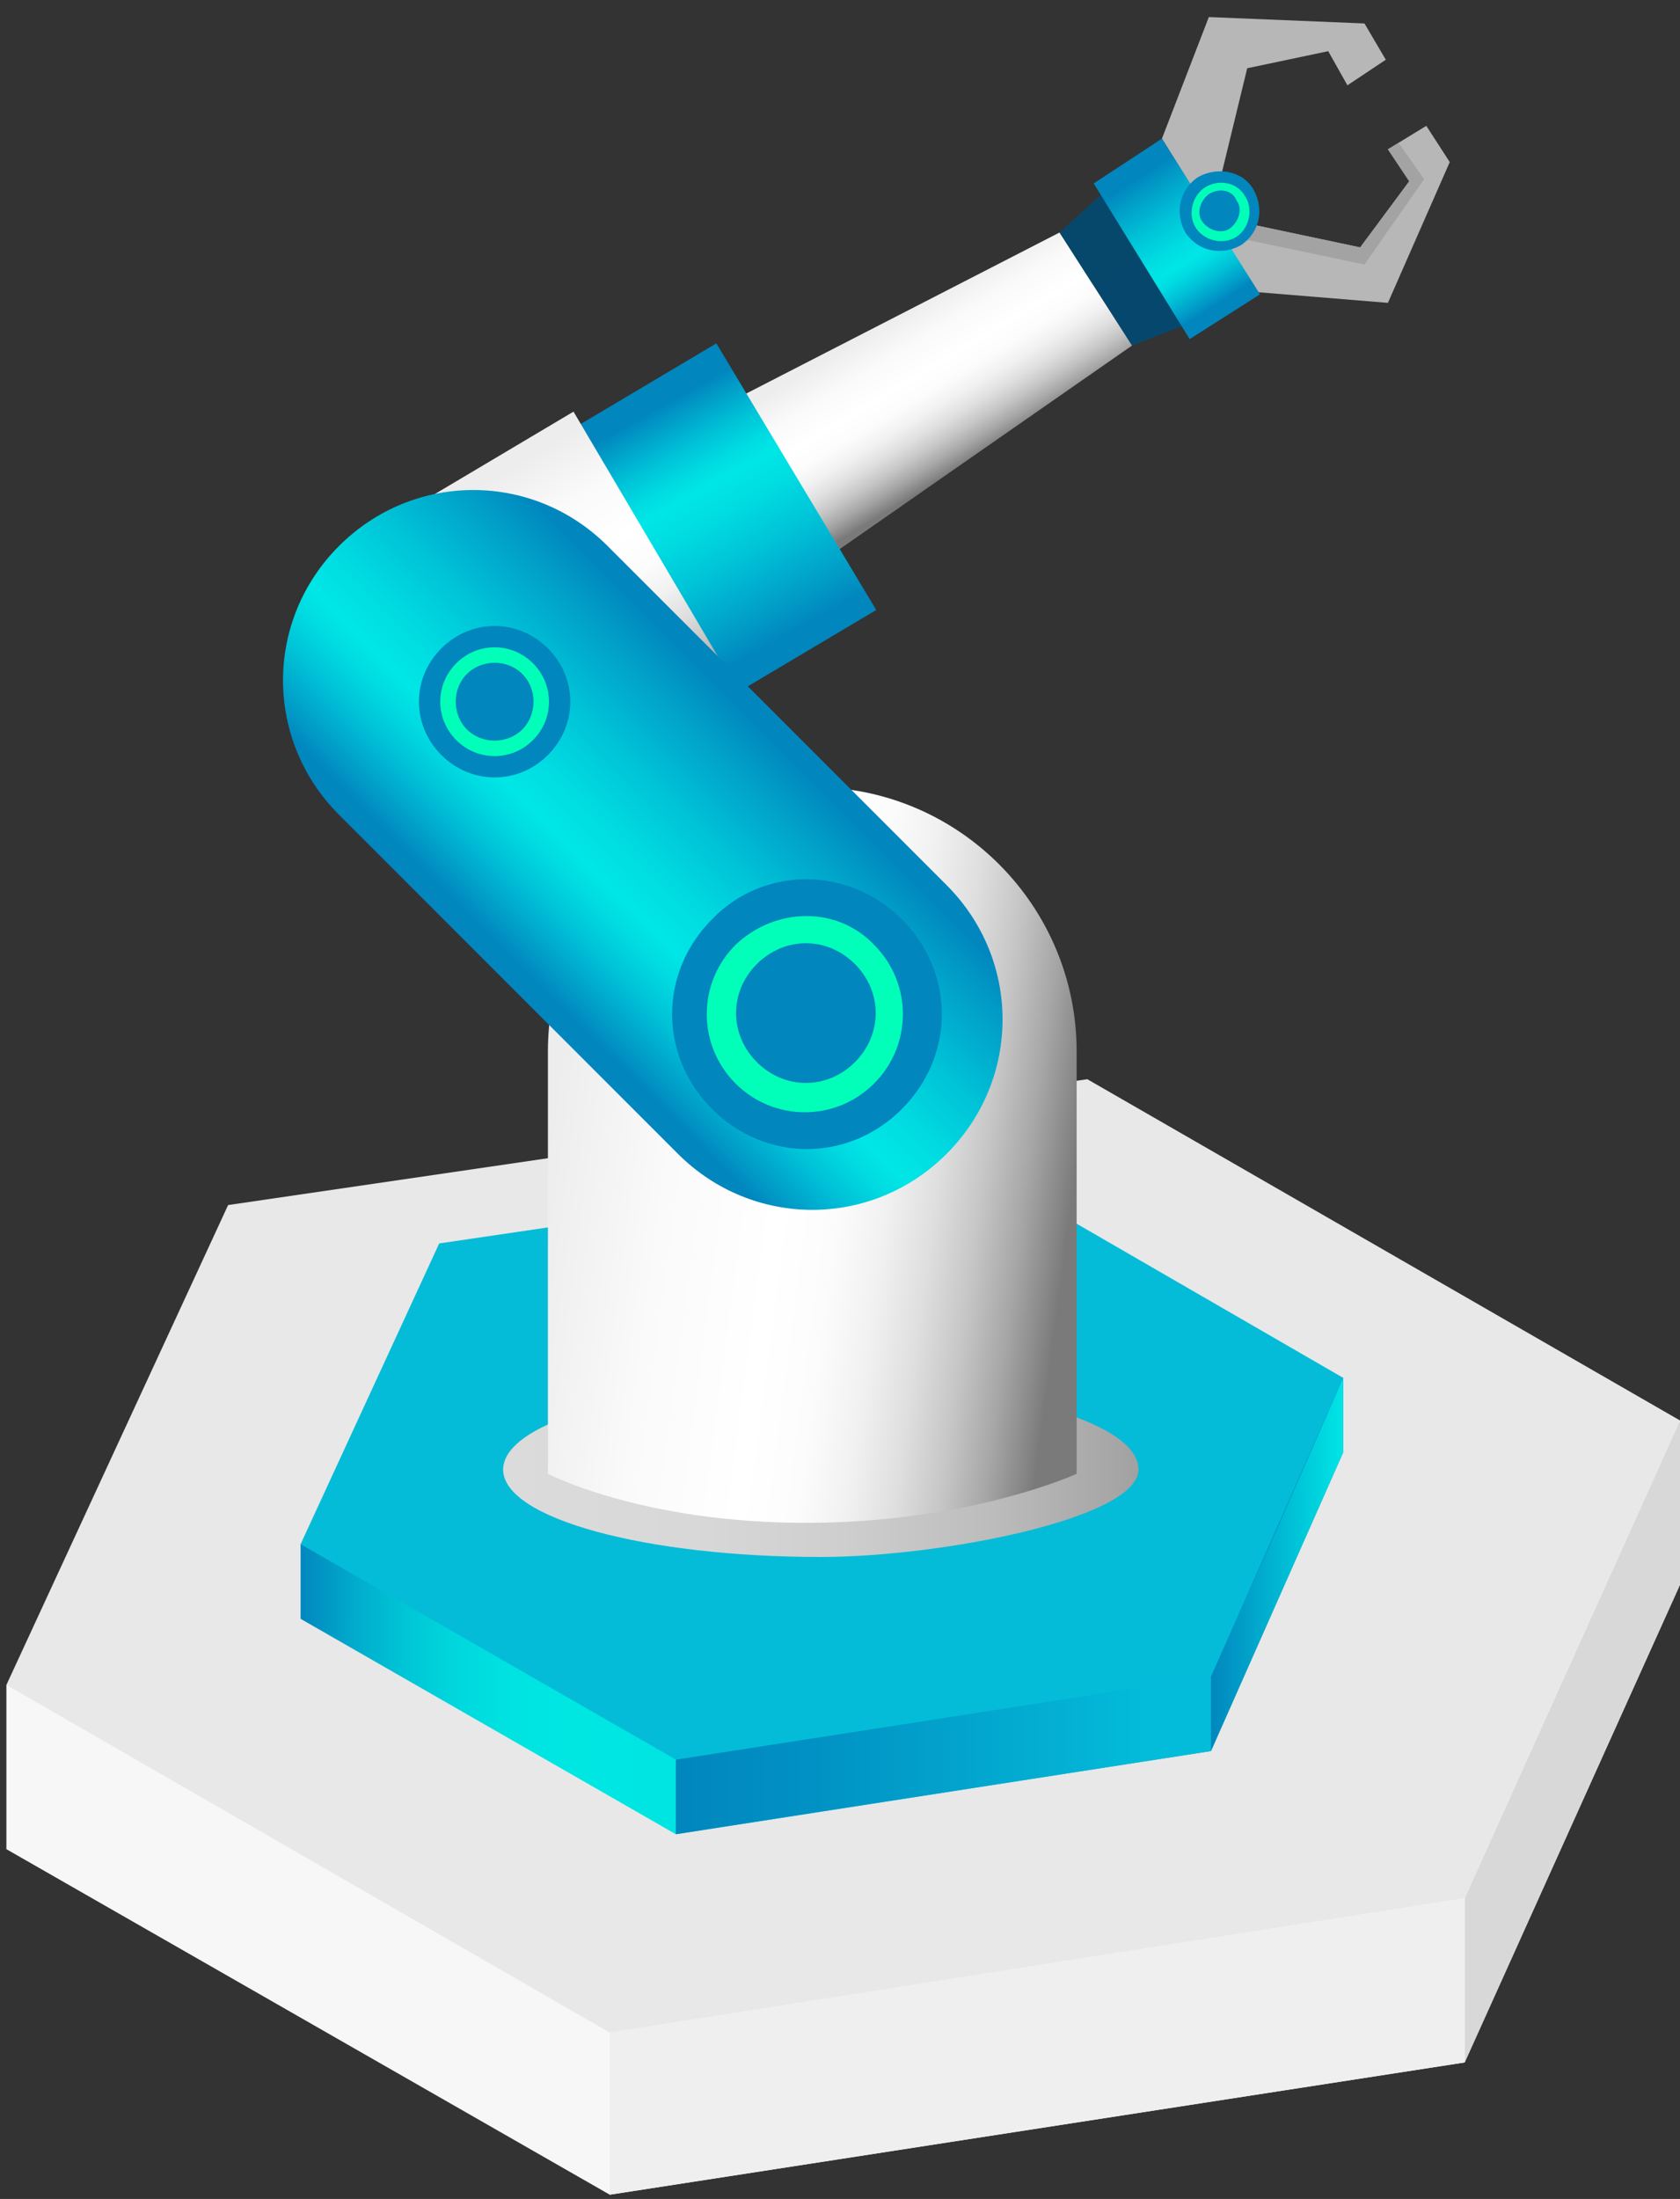 <?xml version="1.0" encoding="utf-8"?>
<!-- Generator: Adobe Illustrator 24.0.1, SVG Export Plug-In . SVG Version: 6.00 Build 0)  -->
<svg version="1.1" id="图层_5" xmlns="http://www.w3.org/2000/svg" xmlns:xlink="http://www.w3.org/1999/xlink" x="0px" y="0px"
	 width="78.8px" height="103.1px" viewBox="0 0 78.8 103.1" style="enable-background:new 0 0 78.8 103.1;" xml:space="preserve">
<rect x="0" y="0" width="78.8" height="103.1" fill="#333333" stroke="none"/>
<style type="text/css">
	.st0{fill:#F7F7F7;}
	.st1{fill:#D8D8D8;}
	.st2{fill:#E8E8E8;}
	.st3{fill:#EFEFEF;}
	.st4{fill:#0186BE;}
	.st5{fill:url(#SVGID_4_);}
	.st6{fill:#03E5E1;}
	.st7{fill:#04BCD8;}
	.st8{fill:#FFFFFF;}
	.st9{fill:#0087BE;}
	.st10{fill:#00E6E6;}
	.st11{fill:none;}
	.st12{fill:#556080;}
	.st13{fill:#F2F2F2;stroke:#00E6E6;stroke-width:0.5;stroke-linecap:square;stroke-linejoin:round;stroke-miterlimit:10;}
	.st14{fill:#E5E5E5;}
	.st15{fill:none;stroke:#00E6E6;stroke-width:0.5;stroke-linecap:square;stroke-linejoin:round;stroke-miterlimit:10;}
	.st16{fill:none;stroke:#0087BE;stroke-miterlimit:10;}
	.st17{fill:#F2F2F2;}
	.st18{opacity:0.4;fill:url(#SVGID_5_);}
	.st19{opacity:0.4;fill:url(#SVGID_6_);}
	.st20{fill:url(#SVGID_7_);}
	.st21{fill:url(#SVGID_8_);}
	.st22{fill:url(#SVGID_9_);}
	.st23{fill:url(#SVGID_10_);}
	.st24{fill:url(#SVGID_11_);}
	.st25{fill:url(#SVGID_12_);}
	.st26{fill:url(#SVGID_13_);}
	.st27{fill:url(#SVGID_14_);}
	.st28{fill:url(#SVGID_15_);}
	.st29{fill:#01FFB9;}
	.st30{fill:#06486D;}
	.st31{opacity:0.5;fill:#06486D;}
	.st32{fill:#B7B7B7;}
	.st33{fill:#A3A3A3;}
	.st34{fill:url(#SVGID_16_);}
	.st35{fill-rule:evenodd;clip-rule:evenodd;fill:#04BBDA;}
	.st36{fill-rule:evenodd;clip-rule:evenodd;fill:#05A2C6;}
	.st37{fill-rule:evenodd;clip-rule:evenodd;fill:#03E5E1;}
	.st38{fill-rule:evenodd;clip-rule:evenodd;fill:#0087BE;}
	.st39{fill-rule:evenodd;clip-rule:evenodd;fill:#00AEEB;}
	.st40{fill-rule:evenodd;clip-rule:evenodd;fill:#F7F7F7;}
	.st41{fill-rule:evenodd;clip-rule:evenodd;fill:#D8D8D8;}
	.st42{fill-rule:evenodd;clip-rule:evenodd;fill:#AB4C00;}
	.st43{fill-rule:evenodd;clip-rule:evenodd;fill:#E8E8E8;}
	.st44{fill-rule:evenodd;clip-rule:evenodd;fill:#8B3B00;}
	.st45{fill-rule:evenodd;clip-rule:evenodd;fill:#FFFFFF;}
	.st46{fill-rule:evenodd;clip-rule:evenodd;fill:#231815;}
	.st47{fill-rule:evenodd;clip-rule:evenodd;fill:#E5E5E6;}
	.st48{fill-rule:evenodd;clip-rule:evenodd;fill:#F0F0F0;}
	.st49{fill-rule:evenodd;clip-rule:evenodd;fill:#1AFFF3;}
	.st50{fill-rule:evenodd;clip-rule:evenodd;fill:#C8C9CA;}
	.st51{fill-rule:evenodd;clip-rule:evenodd;fill:url(#SVGID_17_);}
	.st52{fill-rule:evenodd;clip-rule:evenodd;fill:#FFD700;}
	.st53{fill-rule:evenodd;clip-rule:evenodd;fill:url(#SVGID_18_);}
	.st54{fill:#04BBDA;}
	.st55{fill:url(#SVGID_19_);}
	.st56{fill:url(#SVGID_20_);}
	.st57{fill:url(#SVGID_21_);}
	.st58{fill:url(#SVGID_22_);}
	.st59{fill:url(#SVGID_23_);}
	.st60{fill:url(#SVGID_24_);}
	.st61{fill:url(#SVGID_25_);}
	.st62{fill:url(#SVGID_26_);}
	.st63{fill:url(#SVGID_27_);}
	.st64{fill:url(#SVGID_28_);}
	.st65{fill-rule:evenodd;clip-rule:evenodd;fill:#C6C6C6;}
	.st66{fill-rule:evenodd;clip-rule:evenodd;fill:#E0E0E0;}
	.st67{fill:url(#SVGID_29_);}
	.st68{fill:url(#SVGID_30_);}
	.st69{fill:#C6C6C6;}
	.st70{fill:url(#SVGID_31_);}
	.st71{fill:url(#SVGID_32_);}
	.st72{fill:url(#SVGID_33_);}
	.st73{fill:url(#SVGID_34_);}
	.st74{fill:url(#SVGID_35_);}
	.st75{fill:url(#SVGID_36_);}
	.st76{fill:url(#SVGID_37_);}
	.st77{fill:url(#SVGID_38_);}
	.st78{fill:url(#SVGID_39_);}
	.st79{fill:url(#SVGID_40_);}
	.st80{fill:url(#SVGID_41_);}
	.st81{fill:url(#SVGID_42_);}
	.st82{fill:url(#SVGID_43_);}
	.st83{fill:url(#SVGID_44_);}
	.st84{fill:#00FFFF;}
	.st85{fill:#0061A2;}
	.st86{opacity:0.3;fill:url(#SVGID_45_);}
	.st87{fill:url(#SVGID_46_);}
	.st88{fill:url(#SVGID_47_);}
	.st89{fill:url(#SVGID_48_);}
	.st90{fill:url(#SVGID_49_);}
	.st91{fill:url(#SVGID_50_);}
	.st92{fill:url(#SVGID_51_);}
	.st93{fill:url(#SVGID_52_);}
	.st94{fill:url(#SVGID_53_);}
	.st95{fill:url(#SVGID_54_);}
	.st96{fill:url(#SVGID_55_);}
	.st97{fill:url(#SVGID_56_);}
	.st98{fill:url(#SVGID_57_);}
	.st99{fill:url(#SVGID_58_);}
	.st100{fill:url(#SVGID_59_);}
	.st101{fill:url(#SVGID_60_);}
	.st102{fill:url(#SVGID_61_);}
	.st103{fill:url(#SVGID_62_);}
	.st104{fill:url(#SVGID_63_);}
	.st105{fill:url(#SVGID_64_);}
	.st106{fill:url(#SVGID_65_);}
	.st107{fill:url(#SVGID_66_);}
	.st108{fill:url(#SVGID_67_);}
	.st109{fill:url(#SVGID_68_);}
	.st110{fill:url(#SVGID_69_);}
	.st111{fill:url(#SVGID_70_);}
	.st112{opacity:0.3;fill:url(#SVGID_71_);}
	.st113{fill:url(#SVGID_72_);}
	.st114{fill:url(#SVGID_73_);}
	.st115{fill:url(#SVGID_74_);}
	.st116{fill:url(#SVGID_75_);}
	.st117{fill:url(#SVGID_76_);}
	.st118{fill:url(#SVGID_77_);}
	.st119{fill:url(#SVGID_78_);}
	.st120{fill:url(#SVGID_79_);}
	.st121{fill:url(#SVGID_80_);}
	.st122{fill:url(#SVGID_81_);}
	.st123{fill:url(#SVGID_82_);}
	.st124{fill:url(#SVGID_83_);}
	.st125{fill:url(#SVGID_84_);}
	.st126{fill:url(#SVGID_85_);}
	.st127{fill:url(#SVGID_86_);}
	.st128{fill:url(#SVGID_87_);}
	.st129{fill:url(#SVGID_88_);}
	.st130{fill:url(#SVGID_89_);}
	.st131{fill:url(#SVGID_90_);}
	.st132{fill:url(#SVGID_91_);}
	.st133{fill:url(#SVGID_92_);}
	.st134{fill:url(#SVGID_93_);}
	.st135{fill:url(#SVGID_94_);}
	.st136{fill:url(#SVGID_95_);}
	.st137{fill:url(#SVGID_96_);}
	.st138{opacity:0.3;fill:url(#SVGID_97_);}
	.st139{fill:url(#SVGID_98_);}
	.st140{fill:url(#SVGID_99_);}
	.st141{fill:url(#SVGID_100_);}
	.st142{fill:url(#SVGID_101_);}
	.st143{fill:url(#SVGID_102_);}
	.st144{fill:url(#SVGID_103_);}
	.st145{fill:url(#SVGID_104_);}
	.st146{fill:url(#SVGID_105_);}
	.st147{fill:url(#SVGID_106_);}
	.st148{fill:url(#SVGID_107_);}
	.st149{fill:url(#SVGID_108_);}
	.st150{fill:url(#SVGID_109_);}
	.st151{fill:url(#SVGID_110_);}
	.st152{fill:url(#SVGID_111_);}
	.st153{fill:url(#SVGID_112_);}
	.st154{fill:url(#SVGID_113_);}
	.st155{fill:url(#SVGID_114_);}
	.st156{fill:url(#SVGID_115_);}
	.st157{fill:url(#SVGID_116_);}
	.st158{fill:url(#SVGID_117_);}
	.st159{fill:url(#SVGID_118_);}
	.st160{fill:url(#SVGID_119_);}
	.st161{fill:url(#SVGID_120_);}
	.st162{fill:url(#SVGID_121_);}
	.st163{fill:url(#SVGID_122_);}
	.st164{opacity:0.3;fill:url(#SVGID_123_);}
	.st165{fill:url(#SVGID_124_);}
	.st166{fill:url(#SVGID_125_);}
	.st167{fill:url(#SVGID_126_);}
	.st168{fill:url(#SVGID_127_);}
	.st169{fill:url(#SVGID_128_);}
	.st170{fill:url(#SVGID_129_);}
	.st171{fill:url(#SVGID_130_);}
	.st172{fill:url(#SVGID_131_);}
	.st173{fill:url(#SVGID_132_);}
	.st174{fill:url(#SVGID_133_);}
	.st175{fill:url(#SVGID_134_);}
	.st176{fill:url(#SVGID_135_);}
	.st177{fill:url(#SVGID_136_);}
	.st178{fill:url(#SVGID_137_);}
	.st179{fill:url(#SVGID_138_);}
	.st180{fill:url(#SVGID_139_);}
	.st181{fill:url(#SVGID_140_);}
	.st182{fill:url(#SVGID_141_);}
	.st183{fill:url(#SVGID_142_);}
	.st184{fill:url(#SVGID_143_);}
	.st185{fill:url(#SVGID_144_);}
	.st186{fill:url(#SVGID_145_);}
	.st187{fill:url(#SVGID_146_);}
	.st188{fill:url(#SVGID_147_);}
	.st189{fill:url(#SVGID_148_);}
	.st190{fill:url(#SVGID_149_);}
	.st191{fill:url(#SVGID_150_);}
	.st192{fill:url(#SVGID_151_);}
	.st193{fill:#00686C;}
	.st194{fill:url(#SVGID_152_);}
	.st195{fill:url(#SVGID_153_);}
	.st196{fill:url(#SVGID_154_);}
	.st197{fill:url(#SVGID_155_);}
	.st198{fill:url(#SVGID_156_);}
	.st199{fill:url(#SVGID_157_);}
	.st200{fill:url(#SVGID_158_);}
	.st201{fill:url(#SVGID_159_);}
	.st202{fill:url(#SVGID_160_);}
	.st203{fill:url(#SVGID_161_);}
	.st204{fill:url(#SVGID_162_);}
	.st205{fill:url(#SVGID_163_);}
	.st206{fill:url(#SVGID_164_);}
	.st207{fill:url(#SVGID_165_);}
	.st208{fill:url(#SVGID_166_);}
	.st209{fill:url(#SVGID_167_);}
	.st210{fill:url(#SVGID_168_);}
	.st211{fill:url(#SVGID_169_);}
	.st212{fill:url(#SVGID_170_);}
	.st213{fill:url(#SVGID_171_);}
	.st214{fill:url(#SVGID_172_);}
	.st215{fill:url(#SVGID_173_);}
	.st216{fill:url(#SVGID_174_);}
	.st217{fill:url(#SVGID_175_);}
	.st218{fill:url(#SVGID_176_);}
	.st219{fill:url(#SVGID_177_);}
	.st220{fill:url(#SVGID_178_);}
	.st221{fill:url(#SVGID_179_);}
	.st222{fill:url(#SVGID_180_);}
	.st223{fill:url(#SVGID_181_);}
	.st224{fill:url(#SVGID_182_);}
	.st225{fill:url(#SVGID_183_);}
	.st226{fill:url(#SVGID_184_);}
	.st227{fill:url(#SVGID_185_);}
	.st228{fill:url(#SVGID_186_);}
	.st229{fill:url(#SVGID_187_);}
	.st230{fill:url(#SVGID_188_);}
	.st231{fill:url(#SVGID_189_);}
	.st232{fill:url(#SVGID_190_);}
	.st233{fill:url(#SVGID_191_);}
	.st234{fill:url(#SVGID_192_);}
	.st235{fill:url(#SVGID_193_);}
	.st236{fill:url(#SVGID_194_);}
	.st237{fill:url(#SVGID_195_);}
	.st238{fill:url(#SVGID_196_);}
	.st239{fill:url(#SVGID_197_);}
	.st240{fill:url(#SVGID_198_);}
	.st241{fill:url(#SVGID_199_);}
	.st242{fill:url(#SVGID_200_);}
	.st243{fill:url(#SVGID_201_);}
	.st244{fill:url(#SVGID_202_);}
	.st245{fill:url(#SVGID_203_);}
	.st246{fill:url(#SVGID_204_);}
	.st247{fill:url(#SVGID_205_);}
	.st248{fill:url(#SVGID_206_);}
	.st249{fill:#05B0C1;}
	.st250{clip-path:url(#SVGID_209_);}
	.st251{clip-path:url(#SVGID_210_);}
	.st252{clip-path:url(#SVGID_215_);}
	.st253{clip-path:url(#SVGID_216_);}
	.st254{fill:#06DAAE;}
	.st255{fill:url(#SVGID_219_);}
	.st256{fill:url(#SVGID_220_);}
	.st257{fill:url(#SVGID_221_);}
	.st258{fill:url(#SVGID_222_);}
	.st259{clip-path:url(#SVGID_225_);}
	.st260{clip-path:url(#SVGID_226_);}
	.st261{fill:#F2EFFA;}
	.st262{clip-path:url(#SVGID_231_);}
	.st263{clip-path:url(#SVGID_232_);}
	.st264{clip-path:url(#SVGID_237_);}
	.st265{clip-path:url(#SVGID_238_);}
	.st266{clip-path:url(#SVGID_243_);}
	.st267{clip-path:url(#SVGID_244_);}
	.st268{enable-background:new    ;}
	.st269{fill:url(#SVGID_247_);}
	.st270{fill:url(#SVGID_248_);}
	.st271{fill:url(#SVGID_249_);}
	.st272{fill:url(#SVGID_250_);}
	.st273{fill:url(#SVGID_251_);}
	.st274{fill:url(#SVGID_252_);}
	.st275{fill:url(#SVGID_253_);}
	.st276{fill:url(#SVGID_254_);}
	.st277{fill:url(#SVGID_255_);}
	.st278{fill:url(#SVGID_256_);}
	.st279{fill:url(#SVGID_257_);}
	.st280{fill:url(#SVGID_258_);}
	.st281{fill:url(#SVGID_259_);}
	.st282{fill:#4CFFD5;}
	.st283{fill:url(#SVGID_260_);}
	.st284{fill:url(#SVGID_261_);}
	.st285{fill:url(#SVGID_262_);}
	.st286{fill:url(#SVGID_263_);}
	.st287{opacity:0.4;fill:url(#SVGID_264_);}
	.st288{opacity:0.4;fill:url(#SVGID_265_);}
	.st289{fill:url(#SVGID_266_);}
	.st290{fill:url(#SVGID_267_);}
	.st291{fill:#00AEEB;}
	.st292{fill:url(#SVGID_268_);}
	.st293{opacity:0.4;fill:url(#SVGID_269_);}
	.st294{opacity:0.4;fill:url(#SVGID_270_);}
	.st295{fill:url(#SVGID_271_);}
	.st296{opacity:0.4;fill:url(#SVGID_272_);}
	.st297{opacity:0.4;fill:url(#SVGID_273_);}
	.st298{fill:url(#SVGID_274_);}
	.st299{fill:url(#SVGID_275_);}
	.st300{fill:url(#SVGID_276_);}
	.st301{fill:url(#SVGID_277_);}
	.st302{fill:url(#SVGID_278_);}
	.st303{opacity:0.4;fill:url(#SVGID_279_);}
	.st304{opacity:0.4;fill:url(#SVGID_280_);}
	.st305{fill:url(#SVGID_281_);}
	.st306{clip-path:url(#SVGID_283_);enable-background:new    ;}
	.st307{fill:#007878;}
	.st308{clip-path:url(#SVGID_285_);enable-background:new    ;}
	.st309{fill:#007C7C;}
	.st310{fill:#008181;}
	.st311{fill:#00D4D4;}
	.st312{fill:#00445F;}
	.st313{clip-path:url(#SVGID_287_);enable-background:new    ;}
	.st314{fill:#004C6A;}
	.st315{fill:#004967;}
	.st316{fill:#004663;}
	.st317{fill:#004460;}
	.st318{fill:#007CAF;}
	.st319{clip-path:url(#SVGID_289_);enable-background:new    ;}
	.st320{fill:#8F8F8F;}
	.st321{clip-path:url(#SVGID_291_);enable-background:new    ;}
	.st322{clip-path:url(#SVGID_293_);enable-background:new    ;}
	.st323{clip-path:url(#SVGID_295_);enable-background:new    ;}
	.st324{fill:#808080;}
	.st325{fill:#EBEBEB;}
	.st326{fill:#818181;}
	.st327{clip-path:url(#SVGID_297_);enable-background:new    ;}
	.st328{clip-path:url(#SVGID_299_);enable-background:new    ;}
	.st329{clip-path:url(#SVGID_301_);enable-background:new    ;}
	.st330{fill:#131415;}
	.st331{fill:url(#SVGID_302_);}
	.st332{fill:url(#SVGID_303_);}
	.st333{fill:url(#SVGID_304_);}
	.st334{fill:url(#SVGID_305_);}
	.st335{fill:url(#SVGID_306_);}
	.st336{fill:url(#SVGID_307_);}
	.st337{fill:url(#SVGID_308_);}
	.st338{fill:#5C5C66;}
	.st339{fill:#546178;}
	.st340{fill:#4A79DE;}
	.st341{fill:url(#SVGID_309_);}
	.st342{fill-rule:evenodd;clip-rule:evenodd;fill:none;stroke:#D1D1D1;stroke-miterlimit:10;}
	.st343{fill:none;stroke:#45B4FF;}
	.st344{fill:none;stroke:#45B4FF;stroke-dasharray:1.981,1.981;}
	.st345{fill:none;stroke:#45B4FF;stroke-dasharray:1.981,1.981;}
	.st346{fill:none;stroke:#FF000D;}
	.st347{fill:none;stroke:#45B4FF;stroke-dasharray:2;}
	.st348{fill-rule:evenodd;clip-rule:evenodd;fill:none;stroke:#0ABAFF;stroke-miterlimit:10;}
	.st349{fill:none;stroke:url(#SVGID_310_);stroke-miterlimit:10;}
	.st350{fill:none;stroke:url(#SVGID_311_);stroke-miterlimit:10;}
	.st351{fill:none;stroke:url(#SVGID_312_);stroke-miterlimit:10;}
	.st352{fill:none;stroke:url(#SVGID_313_);stroke-miterlimit:10;}
	.st353{fill:none;stroke:url(#SVGID_314_);stroke-miterlimit:10;}
	.st354{fill:none;stroke:url(#SVGID_315_);stroke-miterlimit:10;}
	.st355{fill:none;stroke:url(#SVGID_316_);stroke-miterlimit:10;}
	.st356{fill:none;stroke:url(#SVGID_317_);stroke-miterlimit:10;}
	.st357{fill:none;stroke:url(#SVGID_318_);stroke-miterlimit:10;}
	.st358{fill:none;stroke:url(#SVGID_319_);stroke-miterlimit:10;}
	.st359{fill:none;stroke:url(#SVGID_320_);stroke-miterlimit:10;}
	.st360{fill:none;stroke:url(#SVGID_321_);stroke-miterlimit:10;}
	.st361{fill:#0ABAFF;}
	.st362{fill:url(#SVGID_322_);}
	.st363{fill:#868686;}
	.st364{fill:url(#SVGID_323_);}
	.st365{fill:#331500;}
	.st366{fill:url(#SVGID_324_);}
	.st367{fill:url(#SVGID_325_);}
	.st368{fill-rule:evenodd;clip-rule:evenodd;fill:url(#SVGID_326_);}
	.st369{fill-rule:evenodd;clip-rule:evenodd;fill:url(#SVGID_327_);}
	.st370{fill:none;stroke:url(#SVGID_328_);stroke-width:2;stroke-linecap:round;stroke-linejoin:round;stroke-miterlimit:10;}
	.st371{fill:url(#SVGID_329_);}
	.st372{fill:none;stroke:url(#SVGID_330_);stroke-width:2;stroke-linecap:round;stroke-linejoin:round;stroke-miterlimit:10;}
	.st373{fill:url(#SVGID_331_);}
	.st374{fill:url(#SVGID_332_);}
	.st375{fill:url(#SVGID_333_);}
	.st376{fill:url(#SVGID_334_);}
	.st377{clip-path:url(#SVGID_336_);enable-background:new    ;}
	.st378{clip-path:url(#SVGID_338_);enable-background:new    ;}
	.st379{clip-path:url(#SVGID_340_);enable-background:new    ;}
	.st380{fill:#858585;}
	.st381{fill:#8A8A8A;}
	.st382{clip-path:url(#SVGID_342_);enable-background:new    ;}
	.st383{clip-path:url(#SVGID_344_);enable-background:new    ;}
	.st384{clip-path:url(#SVGID_346_);enable-background:new    ;}
	.st385{clip-path:url(#SVGID_348_);enable-background:new    ;}
	.st386{clip-path:url(#SVGID_350_);enable-background:new    ;}
	.st387{clip-path:url(#SVGID_352_);enable-background:new    ;}
	.st388{clip-path:url(#SVGID_354_);enable-background:new    ;}
	.st389{clip-path:url(#SVGID_356_);enable-background:new    ;}
	.st390{clip-path:url(#SVGID_358_);enable-background:new    ;}
	.st391{fill:#004B6A;}
	.st392{clip-path:url(#SVGID_360_);enable-background:new    ;}
	.st393{clip-path:url(#SVGID_362_);enable-background:new    ;}
	.st394{clip-path:url(#SVGID_364_);enable-background:new    ;}
	.st395{clip-path:url(#SVGID_366_);enable-background:new    ;}
	.st396{fill:#007373;}
	.st397{clip-path:url(#SVGID_368_);enable-background:new    ;}
	.st398{clip-path:url(#SVGID_370_);enable-background:new    ;}
	.st399{clip-path:url(#SVGID_372_);enable-background:new    ;}
	.st400{fill:url(#SVGID_373_);}
</style>
<g id="图层_855">
</g>
<g id="图层_854">
</g>
<g id="图层_853">
</g>
<g id="图层_840">
</g>
<g id="图层_823">
</g>
<g>
	<polygon class="st0" points="78.8,74.3 68.7,96.7 28.6,102.9 0.3,86.7 0.3,79 78.8,66.6 	"/>
	<polygon class="st1" points="78.8,74.3 68.7,96.7 68.7,89 78.8,66.6 	"/>
	<polygon class="st2" points="78.8,66.6 68.7,89 28.6,95.3 0.3,79 10.7,56.5 51,50.6 	"/>
	<polygon class="st3" points="68.7,89 68.7,96.7 28.6,102.9 28.6,95.3 	"/>
</g>
<g>
	<linearGradient id="SVGID_4_" gradientUnits="userSpaceOnUse" x1="14.054" y1="75.326" x2="63.04" y2="75.326">
		<stop  offset="0" style="stop-color:#0186BE"/>
		<stop  offset="6.697996e-03" style="stop-color:#018BC0"/>
		<stop  offset="5.353630e-02" style="stop-color:#01ACCC"/>
		<stop  offset="0.102" style="stop-color:#00C6D6"/>
		<stop  offset="0.151" style="stop-color:#00D8DD"/>
		<stop  offset="0.203" style="stop-color:#00E3E1"/>
		<stop  offset="0.261" style="stop-color:#00E7E2"/>
		<stop  offset="0.419" style="stop-color:#00E3E1"/>
		<stop  offset="0.567" style="stop-color:#00D8DC"/>
		<stop  offset="0.711" style="stop-color:#00C5D5"/>
		<stop  offset="0.852" style="stop-color:#01AACC"/>
		<stop  offset="0.991" style="stop-color:#0189BF"/>
		<stop  offset="1" style="stop-color:#0186BE"/>
	</linearGradient>
	<polygon class="st5" points="63,68.1 56.8,82.1 31.7,86 14.1,75.9 14.1,72.4 63,64.6 	"/>
	<linearGradient id="SVGID_5_" gradientUnits="userSpaceOnUse" x1="56.765" y1="73.385" x2="63.04" y2="73.385">
		<stop  offset="0" style="stop-color:#0186BE"/>
		<stop  offset="1" style="stop-color:#00E6E6"/>
	</linearGradient>
	<polygon style="fill:url(#SVGID_5_);" points="63,68.1 56.8,82.1 56.8,78.6 59.5,72.6 63,64.6 	"/>
	<polygon class="st7" points="63,64.6 56.8,78.6 31.7,82.5 14.1,72.4 20.6,58.3 45.7,54.6 	"/>
	<linearGradient id="SVGID_6_" gradientUnits="userSpaceOnUse" x1="31.736" y1="82.321" x2="56.765" y2="82.321">
		<stop  offset="0" style="stop-color:#0186BE"/>
		<stop  offset="0.263" style="stop-color:#0192C4"/>
		<stop  offset="0.734" style="stop-color:#03B1D4"/>
		<stop  offset="0.882" style="stop-color:#03BCDA"/>
	</linearGradient>
	<polygon style="fill:url(#SVGID_6_);" points="56.8,78.6 56.8,82.1 31.7,86 31.7,82.5 	"/>
</g>
<g>
	<linearGradient id="SVGID_7_" gradientUnits="userSpaceOnUse" x1="23.675" y1="68.914" x2="53.419" y2="68.914">
		<stop  offset="0" style="stop-color:#DBDBDB"/>
		<stop  offset="0.294" style="stop-color:#D8D8D8"/>
		<stop  offset="0.536" style="stop-color:#CECECE"/>
		<stop  offset="0.759" style="stop-color:#BDBDBD"/>
		<stop  offset="0.97" style="stop-color:#A5A5A5"/>
		<stop  offset="1" style="stop-color:#A1A1A1"/>
	</linearGradient>
	<path class="st20" d="M53.4,68.9c0,2.3-9.3,4.1-14.9,4.1c-8.2,0-14.9-1.8-14.9-4.1c0-2.3,6.7-4.1,14.9-4.1S53.4,66.6,53.4,68.9z"/>
	<linearGradient id="SVGID_8_" gradientUnits="userSpaceOnUse" x1="25.815" y1="52.614" x2="50.342" y2="55.847">
		<stop  offset="0" style="stop-color:#EDEDED"/>
		<stop  offset="0.233" style="stop-color:#FAFAFA"/>
		<stop  offset="0.45" style="stop-color:#FFFFFF"/>
		<stop  offset="0.559" style="stop-color:#FCFCFC"/>
		<stop  offset="0.653" style="stop-color:#F1F1F1"/>
		<stop  offset="0.742" style="stop-color:#DFDFDF"/>
		<stop  offset="0.828" style="stop-color:#C6C6C6"/>
		<stop  offset="0.911" style="stop-color:#A6A6A6"/>
		<stop  offset="0.991" style="stop-color:#7F7F7F"/>
		<stop  offset="1" style="stop-color:#7A7A7A"/>
	</linearGradient>
	<path class="st21" d="M50.5,69.1c0-0.2,0-0.3,0-0.5V49.3c0-6.8-5.5-12.4-12.4-12.4c-6.8,0-12.4,5.5-12.4,12.4v19.3
		c0,0.2,0,0.3,0,0.5c0,0,4.4,2.3,12.1,2.3S50.5,69.1,50.5,69.1z"/>
	
		<linearGradient id="SVGID_9_" gradientUnits="userSpaceOnUse" x1="42.431" y1="8.651" x2="48.561" y2="13.169" gradientTransform="matrix(0.924 0.383 -0.383 0.924 4.743 -8.575)">
		<stop  offset="0" style="stop-color:#EDEDED"/>
		<stop  offset="0.198" style="stop-color:#FAFAFA"/>
		<stop  offset="0.381" style="stop-color:#FFFFFF"/>
		<stop  offset="0.504" style="stop-color:#FCFCFC"/>
		<stop  offset="0.61" style="stop-color:#F1F1F1"/>
		<stop  offset="0.71" style="stop-color:#DFDFDF"/>
		<stop  offset="0.806" style="stop-color:#C6C6C6"/>
		<stop  offset="0.9" style="stop-color:#A6A6A6"/>
		<stop  offset="0.99" style="stop-color:#7F7F7F"/>
		<stop  offset="1" style="stop-color:#7A7A7A"/>
	</linearGradient>
	<polygon class="st22" points="53.1,16.2 49.7,10.9 31.6,20.2 36,28.1 	"/>
	
		<linearGradient id="SVGID_10_" gradientUnits="userSpaceOnUse" x1="33.624" y1="16.972" x2="43.261" y2="24.592" gradientTransform="matrix(0.924 0.383 -0.383 0.924 4.743 -8.575)">
		<stop  offset="0" style="stop-color:#0186BE"/>
		<stop  offset="4.621859e-02" style="stop-color:#0196C5"/>
		<stop  offset="0.182" style="stop-color:#00C1D7"/>
		<stop  offset="0.289" style="stop-color:#00DCE2"/>
		<stop  offset="0.352" style="stop-color:#00E6E6"/>
		<stop  offset="0.466" style="stop-color:#00DDE2"/>
		<stop  offset="0.655" style="stop-color:#00C3D7"/>
		<stop  offset="0.896" style="stop-color:#019AC6"/>
		<stop  offset="1" style="stop-color:#0186BE"/>
	</linearGradient>
	<polygon class="st23" points="41.1,28.6 33.6,16.1 23.5,22.1 31,34.6 	"/>
	
		<linearGradient id="SVGID_11_" gradientUnits="userSpaceOnUse" x1="28.183" y1="22.467" x2="39.701" y2="31.008" gradientTransform="matrix(0.924 0.383 -0.383 0.924 4.743 -8.575)">
		<stop  offset="0" style="stop-color:#EDEDED"/>
		<stop  offset="0.198" style="stop-color:#FAFAFA"/>
		<stop  offset="0.381" style="stop-color:#FFFFFF"/>
		<stop  offset="0.504" style="stop-color:#FCFCFC"/>
		<stop  offset="0.61" style="stop-color:#F1F1F1"/>
		<stop  offset="0.71" style="stop-color:#DFDFDF"/>
		<stop  offset="0.806" style="stop-color:#C6C6C6"/>
		<stop  offset="0.9" style="stop-color:#A6A6A6"/>
		<stop  offset="0.99" style="stop-color:#7F7F7F"/>
		<stop  offset="1" style="stop-color:#7A7A7A"/>
	</linearGradient>
	<polygon class="st24" points="35.1,33.2 26.9,19.3 16.8,25.3 25,39.2 	"/>
	
		<linearGradient id="SVGID_12_" gradientUnits="userSpaceOnUse" x1="22.181" y1="33.19" x2="38.225" y2="33.169" gradientTransform="matrix(0.707 -0.707 0.707 0.707 -14.643 37.666)">
		<stop  offset="0" style="stop-color:#0186BE"/>
		<stop  offset="4.621859e-02" style="stop-color:#0196C5"/>
		<stop  offset="0.182" style="stop-color:#00C1D7"/>
		<stop  offset="0.289" style="stop-color:#00DCE2"/>
		<stop  offset="0.352" style="stop-color:#00E6E6"/>
		<stop  offset="0.466" style="stop-color:#00DDE2"/>
		<stop  offset="0.655" style="stop-color:#00C3D7"/>
		<stop  offset="0.896" style="stop-color:#019AC6"/>
		<stop  offset="1" style="stop-color:#0186BE"/>
	</linearGradient>
	<path class="st25" d="M44.4,41.5c3.5,3.5,3.5,9.1,0,12.6l0,0c-3.5,3.5-9.1,3.5-12.6,0L15.9,38.2c-3.5-3.5-3.5-9.1,0-12.6l0,0
		c3.5-3.5,9.1-3.5,12.6,0L44.4,41.5z"/>
	<path class="st4" d="M42.3,43.1c2.5,2.5,2.5,6.4,0,8.9c-2.5,2.5-6.4,2.5-8.9,0c-2.5-2.5-2.5-6.4,0-8.9
		C35.8,40.6,39.8,40.6,42.3,43.1z"/>
	<path class="st29" d="M41,44.3c1.8,1.8,1.8,4.7,0,6.5c-1.8,1.8-4.7,1.8-6.5,0c-1.8-1.8-1.8-4.7,0-6.5C36.4,42.5,39.3,42.5,41,44.3z
		"/>
	<path class="st4" d="M40.1,45.2c1.3,1.3,1.3,3.3,0,4.6c-1.3,1.3-3.3,1.3-4.6,0c-1.3-1.3-1.3-3.3,0-4.6
		C36.8,43.9,38.8,43.9,40.1,45.2z"/>
	<polygon class="st30" points="56.7,14.8 53.1,16.2 49.7,10.9 52.6,8.3 	"/>
	<polygon class="st31" points="51.3,13.4 54.5,11.4 52.5,8.3 49.7,10.9 	"/>
	<path class="st4" d="M25.7,30.4c1.4,1.4,1.4,3.6,0,5c-1.4,1.4-3.6,1.4-5,0c-1.4-1.4-1.4-3.6,0-5C22.1,29,24.3,29,25.7,30.4z"/>
	<path class="st29" d="M25,31.1c1,1,1,2.6,0,3.6c-1,1-2.6,1-3.6,0c-1-1-1-2.6,0-3.6C22.4,30.1,24,30.1,25,31.1z"/>
	<path class="st4" d="M24.5,31.6c0.7,0.7,0.7,1.9,0,2.6c-0.7,0.7-1.9,0.7-2.6,0c-0.7-0.7-0.7-1.9,0-2.6
		C22.6,30.9,23.8,30.9,24.5,31.6z"/>
	<polygon class="st32" points="54.5,6.5 56.7,0.8 64,1.1 65,2.8 63.2,4 62.3,2.4 58.5,3.2 56.8,10.2 	"/>
	<polygon class="st32" points="59,13.7 65.1,14.2 68,7.6 66.9,5.9 65.1,7 66.1,8.5 63.8,11.6 56.7,10.1 	"/>
	<polygon class="st33" points="57.3,11 64,12.4 66.8,8.4 65.6,6.7 65.1,7 66.1,8.5 63.8,11.6 56.7,10.1 	"/>
	
		<linearGradient id="SVGID_13_" gradientUnits="userSpaceOnUse" x1="70.801" y1="21.269" x2="77.364" y2="18.722" gradientTransform="matrix(-0.195 -0.981 0.981 -0.195 50.083 87.855)">
		<stop  offset="0" style="stop-color:#0186BE"/>
		<stop  offset="4.621859e-02" style="stop-color:#0196C5"/>
		<stop  offset="0.182" style="stop-color:#00C1D7"/>
		<stop  offset="0.289" style="stop-color:#00DCE2"/>
		<stop  offset="0.352" style="stop-color:#00E6E6"/>
		<stop  offset="0.466" style="stop-color:#00DDE2"/>
		<stop  offset="0.655" style="stop-color:#00C3D7"/>
		<stop  offset="0.896" style="stop-color:#019AC6"/>
		<stop  offset="1" style="stop-color:#0186BE"/>
	</linearGradient>
	<polygon class="st26" points="59.1,13.8 55.8,15.9 51.3,8.6 54.5,6.5 	"/>
	<path class="st4" d="M58.8,8.9c0.5,0.9,0.3,2-0.6,2.6c-0.9,0.5-2,0.3-2.6-0.6c-0.5-0.9-0.3-2,0.6-2.6C57.1,7.8,58.3,8,58.8,8.9z"/>
	<path class="st29" d="M58.4,9.2c0.4,0.6,0.2,1.5-0.4,1.9c-0.6,0.4-1.5,0.2-1.9-0.4c-0.4-0.6-0.2-1.5,0.4-1.9
		C57.1,8.4,58,8.5,58.4,9.2z"/>
	<path class="st4" d="M58,9.4c0.3,0.4,0.1,1-0.3,1.3c-0.4,0.3-1,0.1-1.3-0.3c-0.3-0.4-0.1-1,0.3-1.3C57.2,8.8,57.8,8.9,58,9.4z"/>
</g>
</svg>
